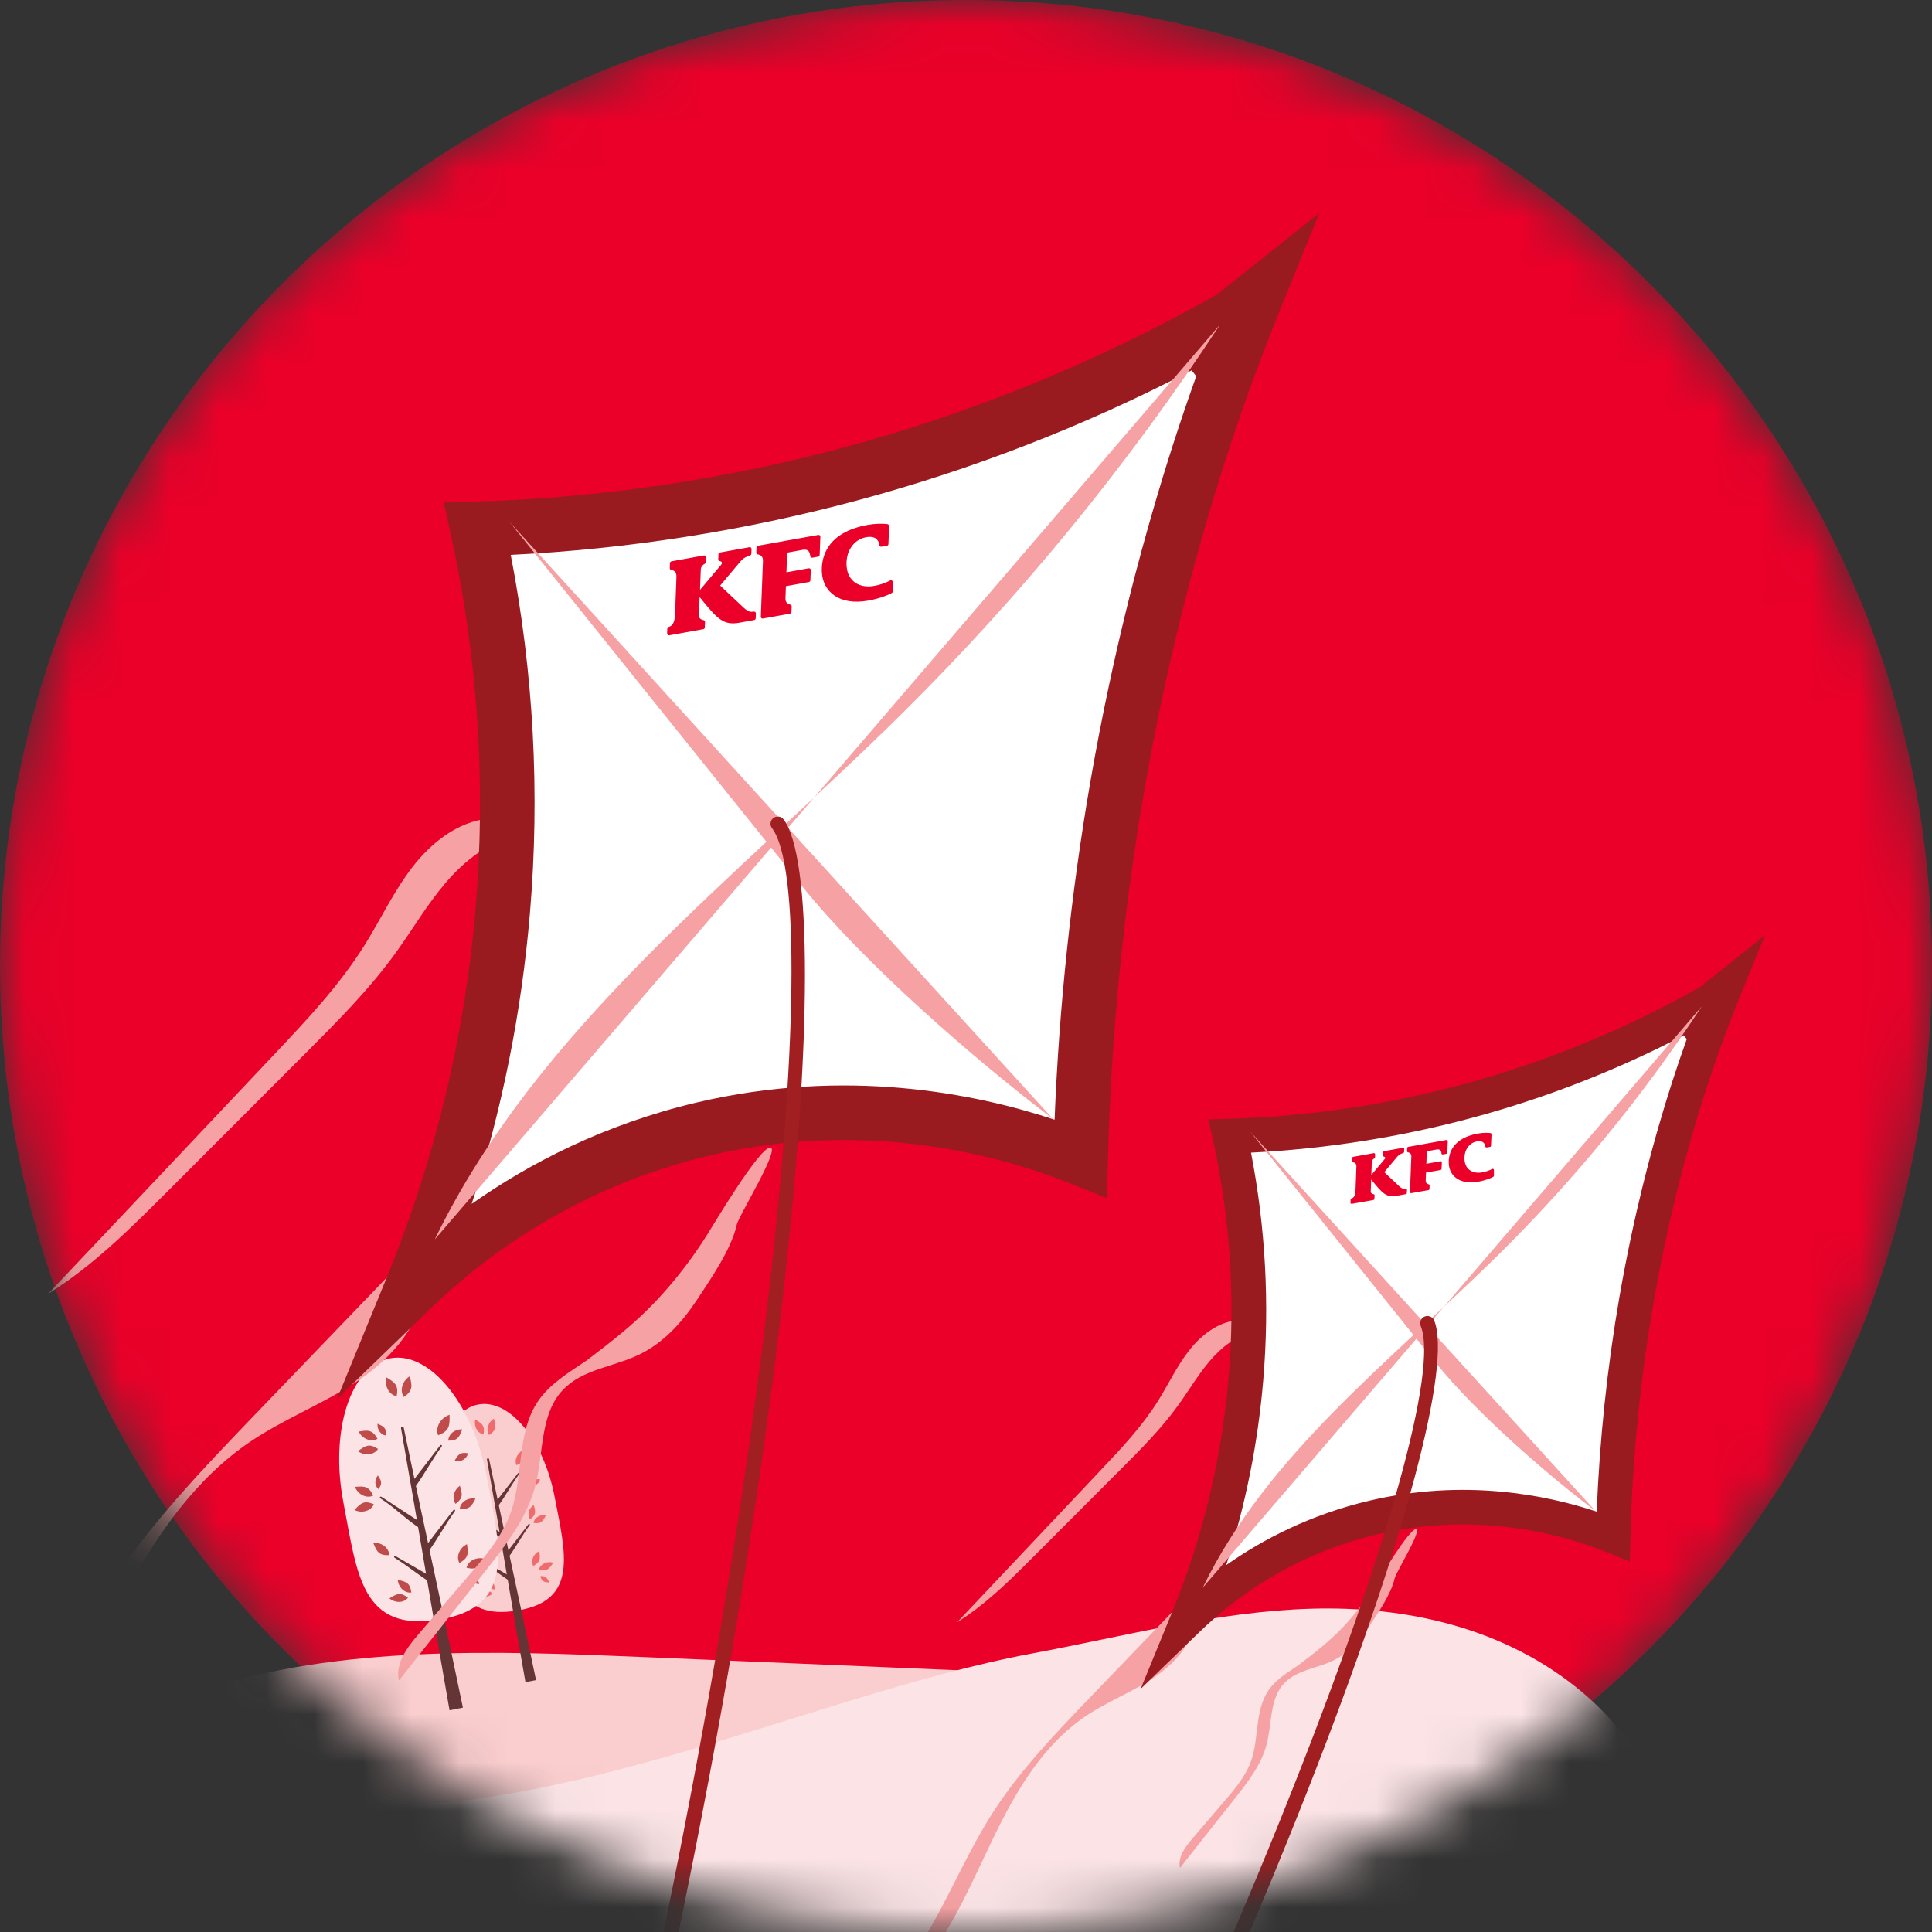 <svg width="40" height="40" viewBox="0 0 40 40" fill="none" xmlns="http://www.w3.org/2000/svg">
<rect x="0" y="0" width="40" height="40" fill="#333333" stroke="none"/>
<mask id="mask0_1566_17560" style="mask-type:luminance" maskUnits="userSpaceOnUse" x="0" y="0" width="40" height="40">
<path d="M20 40C31.046 40 40 31.046 40 20C40 8.954 31.046 0 20 0C8.954 0 0 8.954 0 20C0 31.046 8.954 40 20 40Z" fill="white"/>
</mask>
<g mask="url(#mask0_1566_17560)">
<path d="M20 40C31.046 40 40 31.046 40 20C40 8.954 31.046 0 20 0C8.954 0 0 8.954 0 20C0 31.046 8.954 40 20 40Z" fill="#EA0029"/>
<path d="M4.119 35.002C7.068 34.058 10.238 34.178 13.333 34.308C16.732 34.451 20.13 34.593 23.53 34.736C20.821 36.43 17.619 37.108 14.491 37.757C11.782 38.319 9.073 38.881 6.364 39.444C5.737 39.573 5.102 39.705 4.463 39.663C3.809 39.621 3.126 39.362 2.767 38.813C2.409 38.264 2.522 37.399 3.107 37.104" fill="#FACDCE"/>
<path d="M5.757 37.168C10.631 38.218 16.557 35.128 21.37 34.233C23.287 33.877 25.186 33.366 27.141 33.307C29.096 33.249 31.159 33.688 32.769 35.044C34.378 36.4 35.404 38.814 34.88 40.919C34.439 42.691 33.025 43.92 31.503 44.553C29.981 45.187 28.323 45.336 26.713 45.656C23.797 46.236 20.997 47.398 18.478 49.075C14.17 51.94 10.592 56.332 5.731 57.843C4.105 58.349 2.263 58.48 0.734 57.531C-0.584 56.713 -1.499 55.16 -1.84 53.521C-2.181 51.882 -1.989 50.171 -1.495 48.63" fill="#FCE4E6"/>
<path fill-rule="evenodd" clip-rule="evenodd" d="M10.72 33.343C11.98 33.133 11.709 32.159 11.482 30.985C11.256 29.811 10.545 28.955 9.899 29.079C9.252 29.203 8.91 30.262 9.137 31.437C9.363 32.611 9.431 33.559 10.72 33.343Z" fill="#FACDCE"/>
<path fill-rule="evenodd" clip-rule="evenodd" d="M10.312 31.182C10.475 30.959 10.586 30.743 10.748 30.52C10.765 30.495 10.736 30.486 10.726 30.499L10.258 31.105L10.313 31.182H10.312Z" fill="#653535"/>
<path fill-rule="evenodd" clip-rule="evenodd" d="M10.529 32.239C10.691 32.017 10.802 31.8 10.965 31.577C10.981 31.552 10.952 31.543 10.942 31.556L10.475 32.163L10.53 32.239H10.529Z" fill="#653535"/>
<path fill-rule="evenodd" clip-rule="evenodd" d="M10.409 31.866C10.175 31.72 9.978 31.514 9.745 31.367C9.72 31.35 9.743 31.33 9.758 31.339L10.431 31.775L10.409 31.866Z" fill="#653535"/>
<path fill-rule="evenodd" clip-rule="evenodd" d="M10.584 32.752C10.35 32.605 10.213 32.484 9.979 32.337C9.955 32.32 9.977 32.3 9.992 32.309L10.605 32.66L10.584 32.752Z" fill="#653535"/>
<path fill-rule="evenodd" clip-rule="evenodd" d="M10.082 30.216C10.082 30.199 10.091 30.192 10.101 30.196C10.108 30.19 10.12 30.192 10.126 30.209C10.526 32.128 10.698 32.865 11.098 34.785C11.025 34.799 10.952 34.813 10.879 34.827C10.537 32.896 10.423 32.148 10.082 30.217V30.216Z" fill="#653535"/>
<path fill-rule="evenodd" clip-rule="evenodd" d="M9.626 32.091C9.751 32.078 9.884 32.165 9.89 32.292C9.718 32.298 9.687 32.239 9.626 32.091Z" fill="#F16B6D"/>
<path fill-rule="evenodd" clip-rule="evenodd" d="M9.84 29.389C9.807 29.518 9.877 29.672 10.011 29.698C10.043 29.518 9.986 29.477 9.84 29.389Z" fill="#F16B6D"/>
<path fill-rule="evenodd" clip-rule="evenodd" d="M10.226 29.371C10.111 29.439 10.052 29.598 10.129 29.711C10.279 29.607 10.268 29.537 10.226 29.371Z" fill="#F16B6D"/>
<path fill-rule="evenodd" clip-rule="evenodd" d="M11.049 31.159C10.952 31.223 10.908 31.361 10.977 31.455C11.103 31.36 11.091 31.3 11.049 31.159Z" fill="#F16B6D"/>
<path fill-rule="evenodd" clip-rule="evenodd" d="M11.305 31.371C11.193 31.348 11.063 31.415 11.046 31.531C11.202 31.552 11.236 31.501 11.305 31.371Z" fill="#F16B6D"/>
<path fill-rule="evenodd" clip-rule="evenodd" d="M9.892 32.998C9.979 33.074 10.124 33.08 10.196 32.988C10.071 32.892 10.017 32.919 9.892 32.998Z" fill="#F16B6D"/>
<path fill-rule="evenodd" clip-rule="evenodd" d="M10.029 32.695C10.037 32.81 10.136 32.918 10.251 32.903C10.23 32.747 10.172 32.728 10.029 32.695Z" fill="#F16B6D"/>
<path fill-rule="evenodd" clip-rule="evenodd" d="M9.387 30.274C9.442 30.387 9.585 30.455 9.697 30.393C9.611 30.244 9.545 30.248 9.387 30.274Z" fill="#F16B6D"/>
<path fill-rule="evenodd" clip-rule="evenodd" d="M9.697 30.146C9.686 30.235 9.745 30.331 9.836 30.337C9.842 30.215 9.801 30.192 9.697 30.146Z" fill="#F16B6D"/>
<path fill-rule="evenodd" clip-rule="evenodd" d="M9.375 30.595C9.475 30.67 9.634 30.664 9.705 30.558C9.561 30.465 9.503 30.499 9.375 30.595Z" fill="#F16B6D"/>
<path fill-rule="evenodd" clip-rule="evenodd" d="M9.327 31.177C9.372 31.295 9.509 31.375 9.626 31.321C9.553 31.165 9.486 31.165 9.327 31.177Z" fill="#F16B6D"/>
<path fill-rule="evenodd" clip-rule="evenodd" d="M9.703 30.991C9.648 31.055 9.645 31.161 9.712 31.213C9.781 31.121 9.76 31.081 9.703 30.991Z" fill="#F16B6D"/>
<path fill-rule="evenodd" clip-rule="evenodd" d="M9.317 31.554C9.429 31.611 9.585 31.578 9.636 31.461C9.478 31.394 9.428 31.438 9.317 31.554Z" fill="#F16B6D"/>
<path fill-rule="evenodd" clip-rule="evenodd" d="M11.455 32.354C11.335 32.316 11.188 32.374 11.156 32.498C11.323 32.538 11.365 32.487 11.455 32.354Z" fill="#F16B6D"/>
<path fill-rule="evenodd" clip-rule="evenodd" d="M11.367 32.764C11.351 32.682 11.271 32.613 11.188 32.634C11.216 32.745 11.26 32.754 11.367 32.764Z" fill="#F16B6D"/>
<path fill-rule="evenodd" clip-rule="evenodd" d="M11.165 32.113C11.051 32.166 10.98 32.307 11.04 32.421C11.191 32.339 11.188 32.272 11.165 32.113Z" fill="#F16B6D"/>
<path fill-rule="evenodd" clip-rule="evenodd" d="M10.958 30.758C11.053 30.78 11.164 30.727 11.181 30.629C11.049 30.608 11.02 30.65 10.958 30.758Z" fill="#F16B6D"/>
<path fill-rule="evenodd" clip-rule="evenodd" d="M10.878 30C10.74 30.044 10.638 30.197 10.691 30.335C10.875 30.262 10.882 30.185 10.878 30Z" fill="#F16B6D"/>
<path fill-rule="evenodd" clip-rule="evenodd" d="M11.086 30.238C10.976 30.23 10.86 30.309 10.858 30.422C11.01 30.424 11.036 30.371 11.086 30.238Z" fill="#F16B6D"/>
<path fill-rule="evenodd" clip-rule="evenodd" d="M9.109 33.529C10.698 33.263 10.355 32.028 10.07 30.54C9.784 29.052 8.887 27.966 8.072 28.124C7.257 28.282 6.825 29.624 7.111 31.113C7.396 32.601 7.482 33.802 9.109 33.529Z" fill="#FCE4E6"/>
<path fill-rule="evenodd" clip-rule="evenodd" d="M8.593 30.79C8.798 30.507 8.937 30.233 9.143 29.951C9.163 29.919 9.127 29.907 9.114 29.924L8.524 30.693L8.593 30.79Z" fill="#653535"/>
<path fill-rule="evenodd" clip-rule="evenodd" d="M8.866 32.129C9.071 31.847 9.211 31.573 9.416 31.29C9.437 31.258 9.401 31.247 9.387 31.264L8.798 32.032L8.866 32.129Z" fill="#653535"/>
<path fill-rule="evenodd" clip-rule="evenodd" d="M8.715 31.657C8.421 31.471 8.172 31.21 7.878 31.024C7.847 31.002 7.876 30.978 7.895 30.989L8.743 31.541L8.715 31.657Z" fill="#653535"/>
<path fill-rule="evenodd" clip-rule="evenodd" d="M8.935 32.779C8.641 32.593 8.467 32.439 8.173 32.253C8.142 32.231 8.171 32.207 8.19 32.218L8.963 32.663L8.935 32.779Z" fill="#653535"/>
<path fill-rule="evenodd" clip-rule="evenodd" d="M8.302 29.566C8.302 29.543 8.315 29.535 8.326 29.539C8.335 29.532 8.35 29.534 8.358 29.555C8.862 31.988 9.08 32.921 9.584 35.355C9.492 35.373 9.4 35.391 9.307 35.409C8.876 32.961 8.733 32.014 8.302 29.566H8.302Z" fill="#653535"/>
<path fill-rule="evenodd" clip-rule="evenodd" d="M7.727 31.943C7.885 31.927 8.053 32.036 8.06 32.198C7.843 32.205 7.804 32.131 7.727 31.943Z" fill="#C04B4B"/>
<path fill-rule="evenodd" clip-rule="evenodd" d="M7.998 28.516C7.956 28.68 8.044 28.875 8.213 28.908C8.255 28.68 8.182 28.627 7.998 28.516Z" fill="#C04B4B"/>
<path fill-rule="evenodd" clip-rule="evenodd" d="M8.484 28.494C8.339 28.581 8.265 28.781 8.361 28.924C8.55 28.792 8.537 28.703 8.484 28.494Z" fill="#C04B4B"/>
<path fill-rule="evenodd" clip-rule="evenodd" d="M9.522 30.761C9.401 30.842 9.345 31.017 9.433 31.136C9.591 31.016 9.576 30.94 9.522 30.761Z" fill="#C04B4B"/>
<path fill-rule="evenodd" clip-rule="evenodd" d="M9.845 31.029C9.703 31 9.54 31.085 9.519 31.232C9.716 31.259 9.758 31.194 9.845 31.029Z" fill="#C04B4B"/>
<path fill-rule="evenodd" clip-rule="evenodd" d="M8.063 33.092C8.172 33.188 8.356 33.196 8.447 33.079C8.289 32.958 8.221 32.993 8.063 33.092Z" fill="#C04B4B"/>
<path fill-rule="evenodd" clip-rule="evenodd" d="M8.235 32.708C8.246 32.854 8.369 32.989 8.516 32.971C8.49 32.773 8.416 32.749 8.235 32.708Z" fill="#C04B4B"/>
<path fill-rule="evenodd" clip-rule="evenodd" d="M7.426 29.639C7.495 29.782 7.676 29.868 7.816 29.789C7.709 29.599 7.625 29.606 7.426 29.639Z" fill="#C04B4B"/>
<path fill-rule="evenodd" clip-rule="evenodd" d="M7.817 29.477C7.804 29.59 7.879 29.712 7.993 29.719C8.001 29.564 7.949 29.535 7.817 29.477Z" fill="#C04B4B"/>
<path fill-rule="evenodd" clip-rule="evenodd" d="M7.411 30.045C7.538 30.141 7.738 30.134 7.827 29.999C7.646 29.881 7.574 29.925 7.411 30.045Z" fill="#C04B4B"/>
<path fill-rule="evenodd" clip-rule="evenodd" d="M7.349 30.784C7.406 30.932 7.579 31.033 7.726 30.966C7.635 30.769 7.551 30.767 7.349 30.784Z" fill="#C04B4B"/>
<path fill-rule="evenodd" clip-rule="evenodd" d="M7.824 30.548C7.755 30.628 7.75 30.763 7.836 30.829C7.923 30.712 7.897 30.662 7.824 30.548Z" fill="#C04B4B"/>
<path fill-rule="evenodd" clip-rule="evenodd" d="M7.338 31.262C7.479 31.334 7.676 31.293 7.741 31.144C7.541 31.059 7.478 31.114 7.338 31.262Z" fill="#C04B4B"/>
<path fill-rule="evenodd" clip-rule="evenodd" d="M10.035 32.275C9.884 32.227 9.697 32.301 9.658 32.458C9.869 32.509 9.922 32.443 10.035 32.275Z" fill="#C04B4B"/>
<path fill-rule="evenodd" clip-rule="evenodd" d="M9.923 32.795C9.903 32.691 9.801 32.604 9.697 32.63C9.734 32.771 9.789 32.782 9.923 32.795Z" fill="#C04B4B"/>
<path fill-rule="evenodd" clip-rule="evenodd" d="M9.669 31.97C9.525 32.036 9.435 32.216 9.511 32.36C9.701 32.255 9.697 32.172 9.669 31.97Z" fill="#C04B4B"/>
<path fill-rule="evenodd" clip-rule="evenodd" d="M9.407 30.252C9.527 30.28 9.667 30.212 9.688 30.088C9.522 30.061 9.484 30.114 9.407 30.252Z" fill="#C04B4B"/>
<path fill-rule="evenodd" clip-rule="evenodd" d="M9.308 29.292C9.133 29.348 9.004 29.541 9.071 29.716C9.304 29.625 9.312 29.527 9.308 29.292Z" fill="#C04B4B"/>
<path fill-rule="evenodd" clip-rule="evenodd" d="M9.57 29.594C9.431 29.583 9.284 29.683 9.282 29.827C9.474 29.828 9.507 29.762 9.57 29.594Z" fill="#C04B4B"/>
<path d="M12.131 28.176C11.774 28.419 11.389 28.647 11.145 29.002C10.692 29.659 10.842 30.554 10.577 31.307C10.401 31.804 10.05 32.217 9.707 32.618C9.359 33.023 9.012 33.429 8.664 33.835C8.43 34.108 8.179 34.441 8.259 34.793C8.854 34.039 9.449 33.286 10.044 32.533C10.471 31.992 10.91 31.429 11.083 30.761C11.259 30.082 11.174 29.279 11.658 28.772C12.056 28.354 12.695 28.3 13.216 28.054C13.728 27.812 14.116 27.386 14.424 26.921C14.707 26.492 15.145 25.861 15.254 25.355C15.294 25.171 16.185 23.734 15.938 23.761C15.703 23.786 14.751 25.388 14.642 25.562C14.332 26.056 13.974 26.52 13.574 26.944C13.133 27.412 12.64 27.792 12.131 28.178V28.176Z" fill="#F6A2A4"/>
<path d="M10.108 16.949C9.473 17.016 8.93 17.446 8.54 17.951C8.15 18.455 7.88 19.04 7.541 19.58C7.023 20.404 6.35 21.118 5.682 21.826C4.121 23.479 2.56 25.132 0.999 26.785C1.931 26.204 2.716 25.419 3.493 24.643C4.431 23.704 5.37 22.765 6.308 21.825C6.974 21.158 7.645 20.487 8.197 19.722C8.544 19.241 8.843 18.726 9.228 18.276C9.613 17.826 10.102 17.435 10.681 17.307" fill="#F6A2A4"/>
<path d="M8.479 25.96C7.427 27.053 6.375 28.148 5.323 29.242C4.183 30.427 3.035 31.623 2.149 33.008C1.41 34.164 0.866 35.433 0.192 36.628C-0.794 38.377 -2.06 39.968 -3.543 41.322C-1.761 40.09 -0.262 38.454 0.809 36.572C1.479 35.395 1.981 34.13 2.622 32.937C3.263 31.744 4.068 30.598 5.192 29.842C5.87 29.385 6.642 29.085 7.329 28.641C8.016 28.196 8.64 27.552 8.767 26.744C8.834 26.315 8.756 25.875 8.81 25.445C8.864 25.014 9.112 24.552 9.538 24.47" fill="#F6A2A4"/>
<path d="M25.58 6.528C23.638 7.637 20.954 8.915 17.596 9.816C14.615 10.615 11.962 10.886 9.886 10.949C10.3 12.835 10.685 15.574 10.409 18.854C10.127 22.199 9.261 24.878 8.521 26.681C9.381 25.85 11.408 24.115 14.558 23.374C18.277 22.499 21.29 23.543 22.373 23.978C22.451 20.931 22.777 18.329 23.131 16.288C23.592 13.63 24.154 11.624 24.393 10.791C24.965 8.799 25.566 7.213 25.98 6.192C25.474 6.595 24.967 6.998 24.46 7.4" fill="white"/>
<path d="M6.977 28.965L8 26.468C9.004 24.021 9.625 21.443 9.847 18.807C10.065 16.215 9.893 13.612 9.335 11.07L9.189 10.404L9.87 10.384C12.431 10.307 14.98 9.932 17.451 9.27C20.153 8.545 22.759 7.478 25.197 6.096L27.315 4.412L26.505 6.407C25.908 7.877 25.381 9.404 24.938 10.948C24.746 11.614 24.164 13.643 23.688 16.386C23.256 18.879 23.004 21.439 22.939 23.994L22.918 24.807L22.163 24.504C20.793 23.953 18 23.146 14.689 23.925C11.956 24.568 10.041 26.001 8.916 27.09L6.977 28.965V28.965ZM10.574 11.487C11.048 13.929 11.181 16.421 10.972 18.903C10.799 20.954 10.395 22.971 9.766 24.925C10.954 24.088 12.505 23.279 14.429 22.825C17.516 22.099 20.189 22.636 21.834 23.182C21.928 20.833 22.177 18.486 22.573 16.194C23.059 13.389 23.654 11.318 23.85 10.637C24.125 9.679 24.432 8.726 24.767 7.789L24.671 7.668C22.466 8.814 20.141 9.719 17.741 10.363C15.403 10.99 12.995 11.368 10.573 11.488L10.574 11.487Z" fill="#991B1F"/>
<path d="M25.261 6.718C23.36 9.617 21.154 12.317 18.692 14.757C15.218 18.201 11.136 21.261 9.001 25.662" fill="#F6A2A4"/>
<path d="M10.551 10.807C12.573 13.325 14.595 15.843 16.617 18.361C17.887 19.942 20.184 21.944 21.802 23.168" fill="#F6A2A4"/>
<path d="M18.409 10.894L18.394 11.264C18.394 11.282 18.381 11.296 18.363 11.299L18.25 11.319C18.229 11.323 18.209 11.308 18.206 11.287C18.206 11.282 18.206 11.281 18.206 11.281C18.19 11.164 18.102 11.091 17.936 11.121C17.661 11.171 17.502 11.432 17.529 11.733C17.557 12.044 17.803 12.183 18.099 12.13C18.251 12.103 18.366 12.052 18.43 12.018C18.455 12.005 18.485 12.024 18.485 12.052L18.484 12.242C18.484 12.258 18.474 12.273 18.46 12.28C18.403 12.31 18.241 12.386 17.98 12.434C17.36 12.546 17.044 12.235 17.017 11.864C16.994 11.535 17.122 11.019 17.966 10.867C18.127 10.838 18.261 10.84 18.368 10.85C18.391 10.852 18.409 10.871 18.408 10.895L18.409 10.894ZM14.875 11.479L14.871 11.575C14.87 11.597 14.886 11.615 14.908 11.618C14.946 11.625 14.96 11.657 14.934 11.689L14.493 12.213L14.509 11.791C14.512 11.726 14.558 11.691 14.587 11.675C14.588 11.675 14.59 11.674 14.591 11.673C14.605 11.666 14.613 11.653 14.613 11.639L14.617 11.539C14.618 11.515 14.597 11.496 14.573 11.5L13.905 11.621C13.886 11.624 13.872 11.64 13.871 11.659L13.867 11.761C13.866 11.781 13.881 11.799 13.902 11.802C13.905 11.802 13.909 11.803 13.909 11.803C13.953 11.811 14.009 11.839 14.005 11.941L13.977 12.7C13.972 12.907 13.912 12.959 13.848 12.979C13.848 12.979 13.847 12.979 13.846 12.979C13.829 12.983 13.817 12.999 13.816 13.016L13.812 13.113C13.812 13.138 13.834 13.157 13.859 13.153L14.562 13.026C14.579 13.023 14.591 13.008 14.592 12.991L14.597 12.877C14.597 12.858 14.584 12.842 14.566 12.839C14.565 12.839 14.563 12.839 14.562 12.838C14.524 12.83 14.47 12.808 14.471 12.748L14.485 12.361C14.857 12.822 14.977 12.952 15.312 12.892L15.616 12.837C15.633 12.834 15.645 12.819 15.646 12.802L15.65 12.704C15.651 12.678 15.629 12.658 15.604 12.662C15.528 12.675 15.488 12.664 15.395 12.58L14.91 12.123L15.341 11.611C15.399 11.545 15.479 11.515 15.524 11.501C15.524 11.501 15.526 11.501 15.529 11.5C15.544 11.495 15.556 11.482 15.556 11.464L15.56 11.367C15.561 11.343 15.54 11.324 15.516 11.329L14.907 11.439C14.888 11.442 14.874 11.458 14.873 11.477L14.875 11.479ZM16.821 11.546L16.94 11.525C16.957 11.522 16.97 11.507 16.97 11.49L16.985 11.113C16.986 11.089 16.965 11.07 16.941 11.075L15.695 11.299C15.677 11.302 15.662 11.318 15.662 11.338L15.658 11.439C15.657 11.458 15.671 11.475 15.691 11.479C15.692 11.479 15.694 11.479 15.695 11.479C15.739 11.487 15.803 11.516 15.796 11.618L15.752 12.768C15.751 12.792 15.772 12.81 15.795 12.806L16.355 12.705C16.373 12.702 16.385 12.687 16.386 12.67L16.391 12.555C16.391 12.538 16.38 12.523 16.363 12.519C16.361 12.519 16.359 12.518 16.357 12.518C16.319 12.507 16.259 12.476 16.262 12.396C16.262 12.385 16.271 12.136 16.271 12.136L16.748 12.05C16.765 12.046 16.778 12.032 16.778 12.014L16.787 11.804C16.788 11.78 16.766 11.761 16.742 11.766L16.282 11.849L16.298 11.442L16.619 11.383C16.723 11.364 16.764 11.413 16.775 11.507C16.775 11.507 16.775 11.508 16.775 11.511C16.777 11.534 16.797 11.55 16.82 11.546L16.821 11.546Z" fill="#EA0029"/>
<path d="M26.89 34.47C26.663 34.625 26.419 34.769 26.263 34.995C25.976 35.412 26.071 35.981 25.902 36.459C25.791 36.774 25.568 37.037 25.35 37.291C25.129 37.549 24.908 37.807 24.688 38.065C24.538 38.239 24.38 38.45 24.431 38.673C24.809 38.194 25.187 37.716 25.565 37.237C25.837 36.893 26.116 36.536 26.225 36.111C26.337 35.68 26.283 35.169 26.591 34.846C26.844 34.58 27.249 34.546 27.581 34.39C27.907 34.237 28.152 33.966 28.349 33.669C28.529 33.397 28.807 32.995 28.876 32.674C28.901 32.557 29.467 31.644 29.311 31.661C29.161 31.677 28.556 32.694 28.487 32.806C28.29 33.12 28.062 33.415 27.808 33.684C27.527 33.982 27.215 34.223 26.891 34.469L26.89 34.47Z" fill="#F6A2A4"/>
<path d="M25.605 27.336C25.202 27.378 24.856 27.652 24.609 27.973C24.361 28.293 24.189 28.665 23.973 29.008C23.645 29.532 23.217 29.985 22.792 30.435C21.8 31.486 20.808 32.537 19.816 33.587C20.409 33.217 20.908 32.719 21.402 32.225C21.998 31.628 22.595 31.031 23.191 30.434C23.614 30.01 24.04 29.584 24.391 29.098C24.612 28.792 24.802 28.465 25.047 28.178C25.291 27.892 25.602 27.644 25.97 27.562" fill="#F6A2A4"/>
<path d="M24.57 33.062C23.901 33.757 23.233 34.452 22.564 35.148C21.84 35.901 21.11 36.661 20.547 37.541C20.077 38.276 19.731 39.083 19.303 39.842C18.677 40.954 17.872 41.965 16.93 42.825C18.062 42.042 19.014 41.002 19.695 39.806C20.121 39.059 20.441 38.255 20.848 37.496C21.255 36.737 21.766 36.009 22.48 35.529C22.912 35.239 23.402 35.048 23.839 34.766C24.275 34.483 24.672 34.073 24.753 33.56C24.796 33.287 24.746 33.008 24.78 32.734C24.815 32.461 24.973 32.167 25.243 32.115" fill="#F6A2A4"/>
<path d="M35.438 20.712C34.204 21.417 32.498 22.23 30.364 22.802C28.47 23.31 26.783 23.483 25.464 23.522C25.727 24.72 25.972 26.461 25.796 28.546C25.617 30.671 25.067 32.374 24.597 33.52C25.143 32.992 26.431 31.889 28.434 31.418C30.797 30.862 32.712 31.526 33.4 31.802C33.449 29.866 33.657 28.212 33.881 26.916C34.174 25.226 34.532 23.951 34.684 23.422C35.047 22.155 35.429 21.148 35.692 20.5C35.37 20.756 35.048 21.012 34.727 21.267" fill="white"/>
<path d="M23.614 34.972L24.264 33.385C24.902 31.829 25.297 30.191 25.438 28.516C25.577 26.869 25.467 25.215 25.113 23.599L25.02 23.176L25.452 23.163C27.079 23.115 28.7 22.876 30.27 22.455C31.987 21.994 33.643 21.316 35.192 20.438L36.538 19.368L36.023 20.635C35.644 21.569 35.309 22.54 35.027 23.521C34.906 23.944 34.536 25.233 34.234 26.977C33.959 28.561 33.798 30.188 33.757 31.811L33.744 32.328L33.264 32.135C32.393 31.785 30.618 31.272 28.514 31.767C26.777 32.175 25.56 33.086 24.845 33.778L23.613 34.97L23.614 34.972ZM25.901 23.865C26.202 25.417 26.287 27 26.154 28.577C26.044 29.881 25.787 31.163 25.387 32.404C26.143 31.872 27.129 31.358 28.352 31.07C30.313 30.608 32.012 30.95 33.058 31.297C33.118 29.804 33.276 28.312 33.528 26.856C33.837 25.074 34.215 23.757 34.339 23.324C34.514 22.715 34.709 22.109 34.922 21.514L34.861 21.436C33.459 22.165 31.982 22.74 30.457 23.149C28.971 23.547 27.441 23.787 25.902 23.864L25.901 23.865Z" fill="#991B1F"/>
<path d="M35.234 20.834C34.026 22.677 32.624 24.392 31.059 25.943C28.852 28.131 26.257 30.076 24.9 32.873" fill="#F6A2A4"/>
<path d="M25.886 23.432C27.171 25.032 28.456 26.632 29.741 28.233C30.549 29.238 32.009 30.51 33.036 31.288" fill="#F6A2A4"/>
<path d="M30.88 23.488L30.87 23.722C30.87 23.733 30.862 23.742 30.851 23.745L30.78 23.757C30.767 23.759 30.753 23.75 30.752 23.737C30.752 23.734 30.752 23.733 30.752 23.733C30.741 23.659 30.685 23.612 30.581 23.631C30.405 23.663 30.305 23.829 30.322 24.02C30.34 24.218 30.496 24.306 30.684 24.273C30.781 24.256 30.854 24.223 30.895 24.202C30.911 24.193 30.93 24.205 30.93 24.223V24.343C30.928 24.353 30.923 24.363 30.913 24.367C30.877 24.387 30.774 24.435 30.608 24.465C30.214 24.536 30.013 24.338 29.996 24.103C29.981 23.894 30.063 23.566 30.599 23.469C30.702 23.45 30.788 23.452 30.855 23.458C30.87 23.459 30.881 23.472 30.88 23.487V23.488ZM28.634 23.859L28.632 23.92C28.632 23.934 28.642 23.946 28.655 23.948C28.68 23.952 28.689 23.974 28.672 23.993L28.392 24.327L28.402 24.059C28.404 24.017 28.433 23.995 28.452 23.985C28.452 23.985 28.454 23.984 28.455 23.984C28.463 23.98 28.468 23.971 28.469 23.962L28.471 23.898C28.471 23.884 28.458 23.872 28.443 23.874L28.018 23.951C28.006 23.953 27.997 23.963 27.997 23.975L27.995 24.039C27.995 24.052 28.003 24.063 28.017 24.066C28.019 24.066 28.02 24.066 28.021 24.066C28.05 24.071 28.085 24.089 28.083 24.153L28.065 24.635C28.061 24.767 28.023 24.8 27.983 24.813C27.983 24.813 27.982 24.813 27.981 24.813C27.97 24.816 27.963 24.825 27.963 24.837L27.96 24.898C27.96 24.914 27.974 24.927 27.99 24.924L28.437 24.844C28.448 24.841 28.456 24.833 28.456 24.821L28.459 24.748C28.459 24.737 28.452 24.727 28.44 24.724C28.439 24.724 28.438 24.724 28.437 24.724C28.413 24.719 28.378 24.706 28.38 24.667L28.389 24.42C28.626 24.713 28.702 24.796 28.915 24.758L29.108 24.723C29.119 24.72 29.127 24.712 29.127 24.7L29.13 24.637C29.13 24.621 29.116 24.609 29.101 24.611C29.052 24.619 29.027 24.612 28.968 24.559L28.66 24.268L28.934 23.942C28.97 23.901 29.022 23.882 29.05 23.873C29.05 23.873 29.051 23.873 29.053 23.872C29.063 23.869 29.07 23.86 29.07 23.85L29.073 23.788C29.073 23.773 29.059 23.761 29.045 23.764L28.658 23.834C28.646 23.836 28.637 23.846 28.637 23.858L28.634 23.859ZM29.871 23.902L29.946 23.889C29.957 23.887 29.965 23.878 29.966 23.866L29.975 23.627C29.975 23.611 29.962 23.599 29.947 23.602L29.155 23.745C29.144 23.748 29.134 23.758 29.134 23.77L29.132 23.834C29.132 23.846 29.141 23.857 29.153 23.859C29.154 23.859 29.155 23.859 29.156 23.859C29.184 23.865 29.225 23.884 29.22 23.948L29.192 24.679C29.192 24.694 29.206 24.706 29.22 24.703L29.577 24.639C29.587 24.637 29.595 24.628 29.596 24.616L29.599 24.544C29.599 24.533 29.592 24.523 29.582 24.521C29.581 24.521 29.58 24.521 29.578 24.52C29.554 24.513 29.516 24.494 29.518 24.443C29.518 24.436 29.524 24.277 29.524 24.277L29.827 24.223C29.837 24.22 29.846 24.211 29.846 24.2L29.852 24.067C29.852 24.051 29.838 24.039 29.823 24.042L29.531 24.095L29.541 23.836L29.745 23.799C29.81 23.788 29.837 23.818 29.844 23.877C29.844 23.877 29.844 23.877 29.844 23.881C29.845 23.895 29.858 23.905 29.872 23.902H29.871Z" fill="#EA0029"/>
<path d="M-10.261 95.907C-10.294 95.906 -10.328 95.892 -10.355 95.869C-10.417 95.814 -10.422 95.718 -10.366 95.656C1.877 82.062 8.763 60.264 11.777 48.479C15.868 32.486 17.13 18.662 15.983 17.146C15.933 17.079 15.946 16.985 16.013 16.935C16.079 16.888 16.173 16.898 16.223 16.964C17.39 18.509 16.331 31.895 12.07 48.553C9.047 60.364 2.144 82.215 -10.142 95.856C-10.173 95.891 -10.218 95.908 -10.26 95.906L-10.261 95.907Z" fill="#A11E21"/>
<path d="M-16.161 96.842C-16.193 96.832 -16.222 96.811 -16.241 96.78C-16.287 96.711 -16.267 96.618 -16.198 96.573C-0.877 86.575 11.373 67.273 17.309 56.657C25.367 42.249 30.134 29.212 29.414 27.453C29.383 27.376 29.42 27.287 29.497 27.257C29.573 27.228 29.662 27.262 29.693 27.339C30.425 29.131 25.966 41.797 17.573 56.804C11.62 67.444 -0.659 86.792 -16.034 96.825C-16.073 96.851 -16.12 96.855 -16.161 96.843V96.842Z" fill="#A11E21"/>
</g>
</svg>
